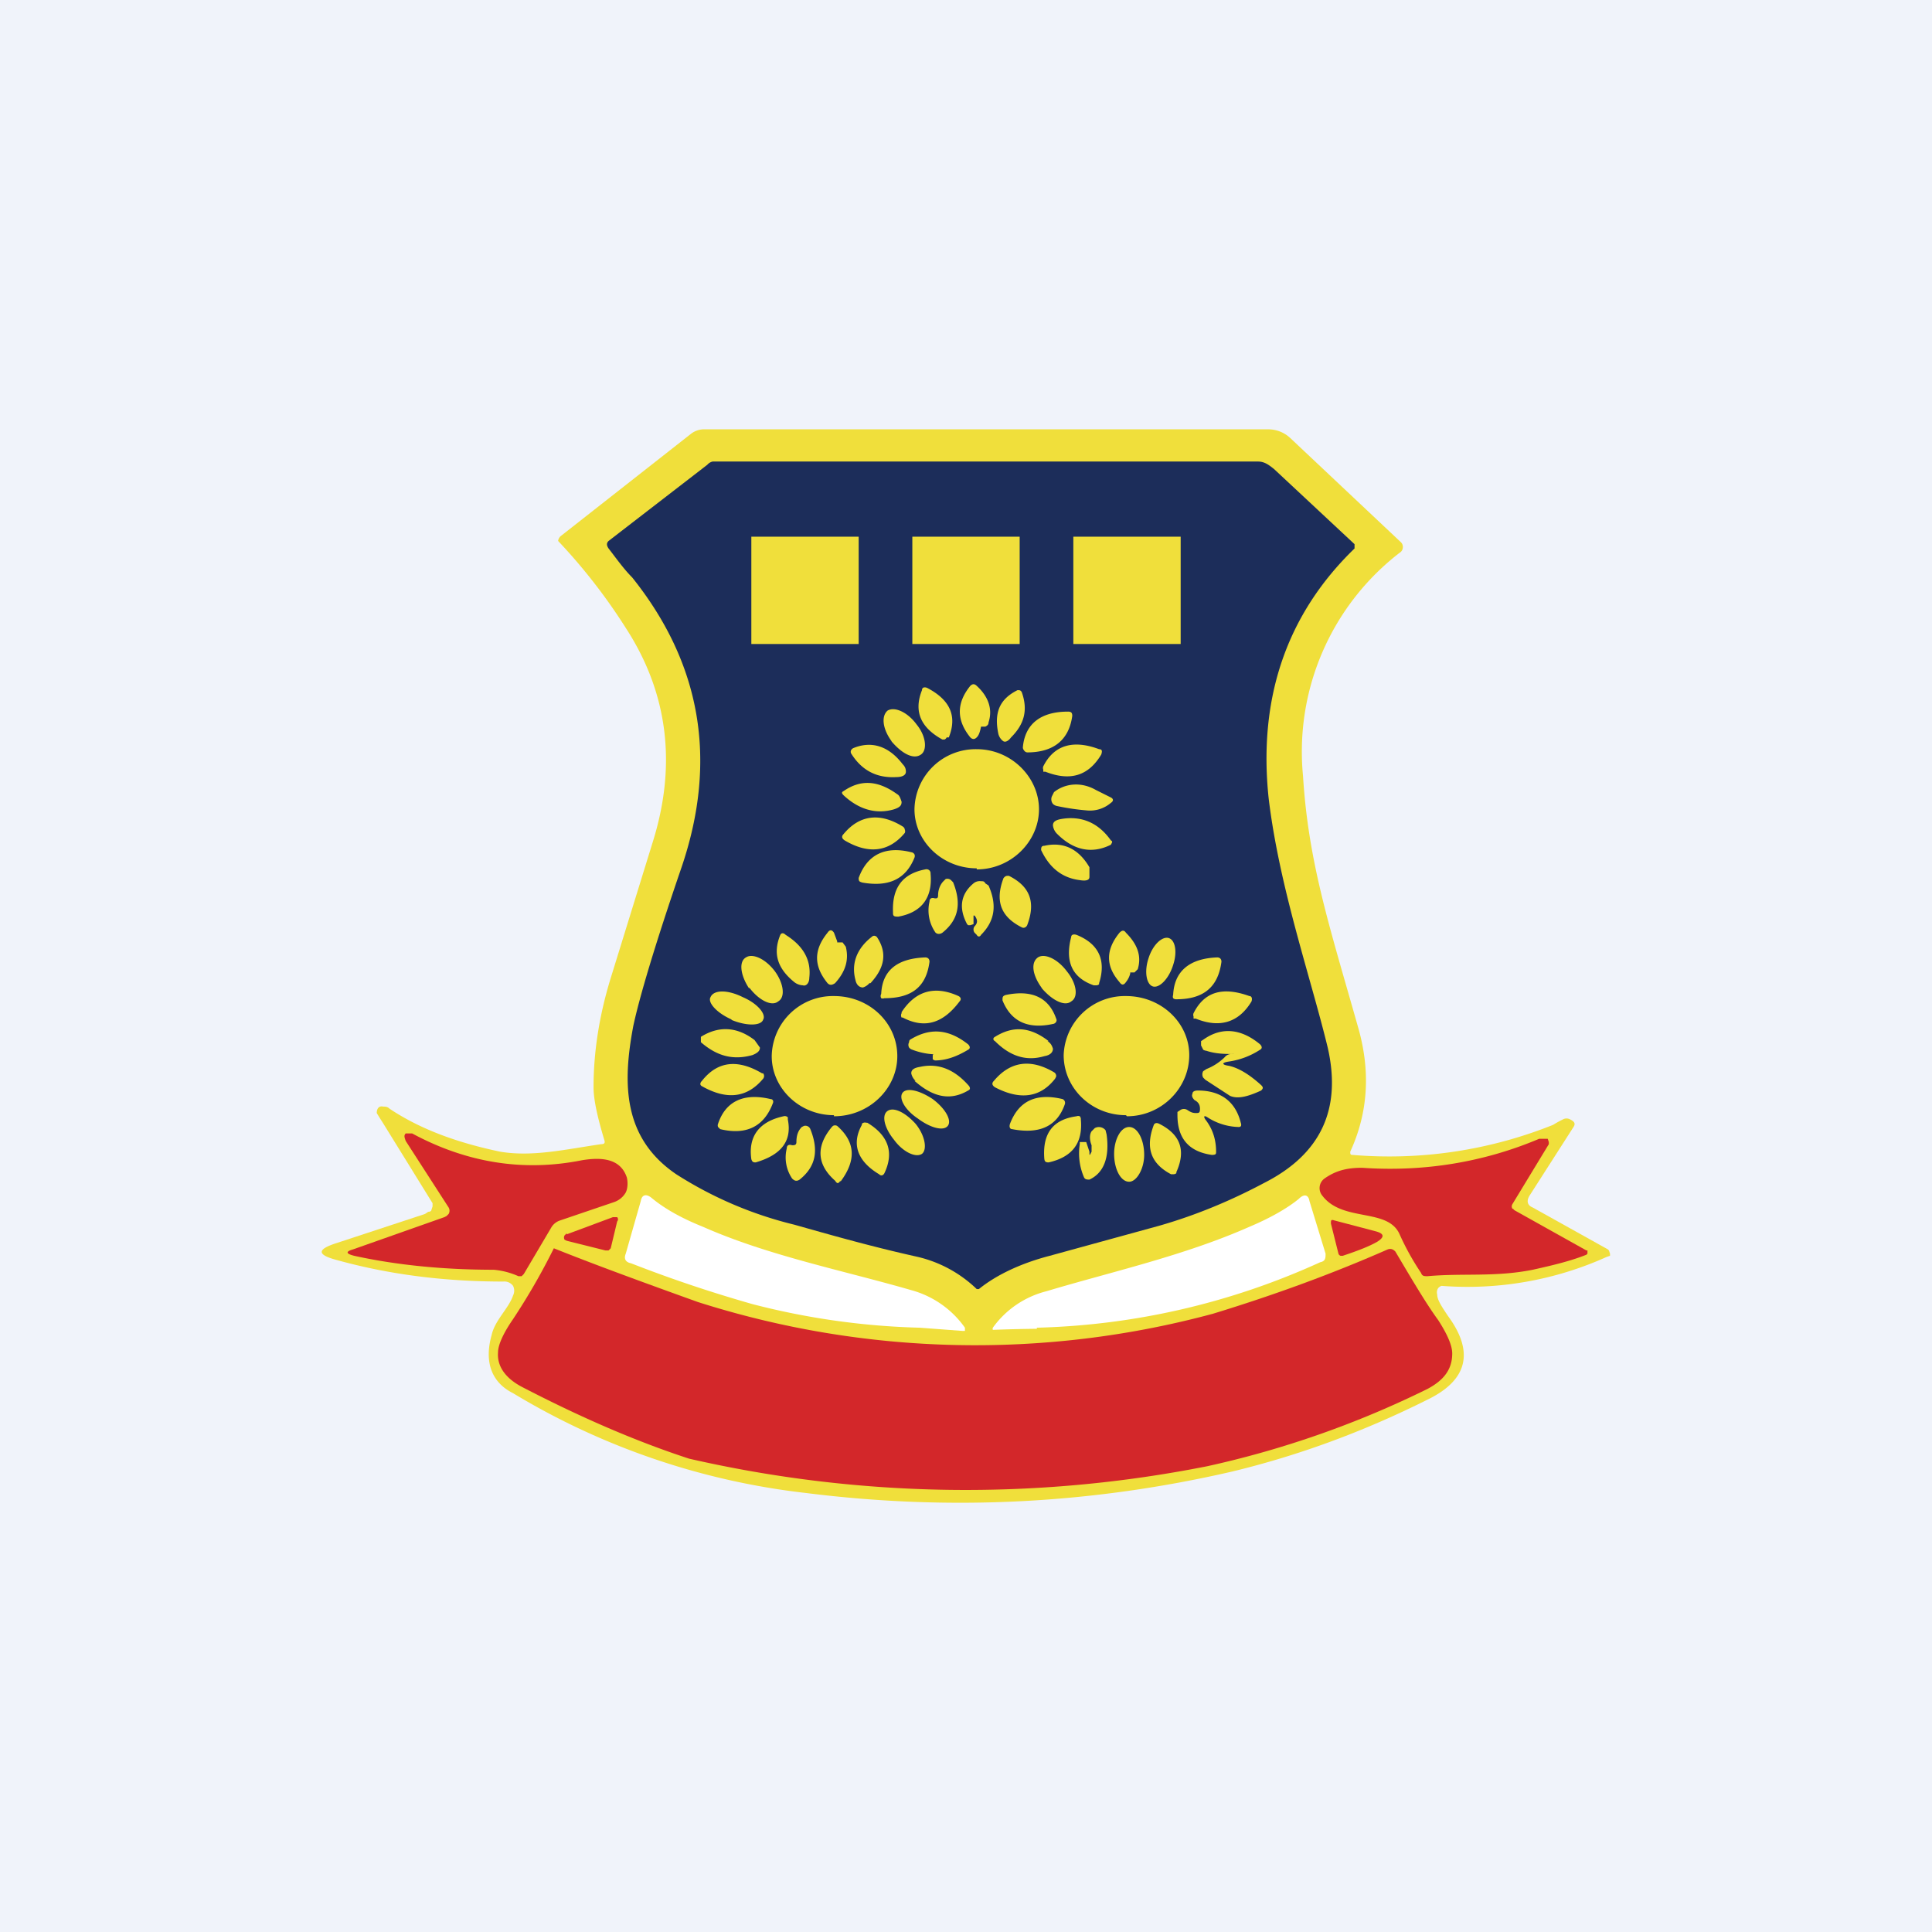 <!-- by TradingView --><svg width="18" height="18" viewBox="0 0 18 18" xmlns="http://www.w3.org/2000/svg"><path fill="#F0F3FA" d="M0 0h18v18H0z"/><path d="M14.47 10.48a.96.96 0 0 1 .09-.05.07.07 0 0 1 .07 0c.04.02.05.04.03.07l-.41.64c-.03.05-.02.09.03.11l.7.39.01.01.01.03v.02l-.03.01a3.15 3.15 0 0 1-1.54.27.08.08 0 0 0-.03.02.07.07 0 0 0-.01.06c0 .05.04.11.1.2.25.34.18.6-.19.78-.6.3-1.2.52-1.82.67-1.3.3-2.62.37-3.97.2a6.75 6.75 0 0 1-2.73-.93c-.2-.1-.27-.29-.2-.54.03-.14.16-.25.2-.37a.1.1 0 0 0 0-.09.1.1 0 0 0-.09-.04c-.57 0-1.08-.07-1.55-.2-.19-.05-.19-.1 0-.16l.82-.27.03-.02c.02 0 .03-.01.03-.02l.01-.03v-.03l-.47-.76a2.55 2.55 0 0 1-.05-.08c0-.04.02-.07.06-.06.02 0 .04 0 .06.02.3.2.65.32 1.03.4.3.05.6-.02.94-.07.03 0 .04-.01.03-.04-.06-.2-.1-.37-.1-.49 0-.32.05-.67.17-1.05l.38-1.23c.23-.73.14-1.4-.25-2a5.34 5.34 0 0 0-.63-.81.07.07 0 0 1 .03-.05l1.21-.95A.2.2 0 0 1 6.57 4h5.25a.3.3 0 0 1 .2.08l1.03.97a.06.06 0 0 1 .02.05.06.06 0 0 1-.03.05 2.34 2.34 0 0 0-.9 2.08c.05.81.25 1.41.51 2.33.12.41.1.8-.07 1.17 0 .02 0 .03.02.03a4.1 4.1 0 0 0 1.87-.28Z" fill="#F0DF3B"/><path d="M9.12 12.01H9.1a1.18 1.18 0 0 0-.55-.3c-.45-.1-.83-.21-1.15-.3a3.63 3.63 0 0 1-1.1-.47c-.5-.34-.5-.85-.4-1.38.06-.28.21-.78.45-1.48.34-1 .18-1.9-.46-2.7-.08-.08-.15-.18-.22-.27-.02-.03-.02-.05 0-.07l.92-.71a.09.09 0 0 1 .05-.03h5.08c.06 0 .1.03.15.07l.75.7v.04c-.63.61-.9 1.39-.8 2.33.1.83.39 1.66.55 2.32.13.57-.06.99-.59 1.26-.3.16-.63.3-.98.4l-1.02.28c-.27.07-.5.18-.66.31Z" fill="#1C2D5A"/><path d="M9.16 6.77h-.02c-.01.05-.02.08-.04.1-.02.02-.04.02-.06 0-.13-.16-.13-.32 0-.48.02-.02.04-.02.06 0 .11.1.15.22.11.34 0 .02-.01.03-.03.04h-.02ZM8.64 6.41c.21.11.28.26.2.46h-.02a.04.04 0 0 1-.02.02h-.02c-.2-.11-.27-.26-.19-.46 0-.03.03-.03.05-.02ZM9.3 6.83c-.04-.2.02-.32.18-.4.02 0 .03 0 .04.02.06.17.02.3-.1.42-.03.04-.06.05-.08.03a.12.12 0 0 1-.04-.07ZM8.3 6.9c.1.12.21.18.28.13.06-.04.05-.17-.04-.28-.08-.11-.2-.17-.27-.13-.06.05-.05.17.04.29ZM9.95 6.63c.03 0 .04.01.04.04-.03.22-.17.34-.42.34a.04.04 0 0 1-.03-.02.04.04 0 0 1-.01-.03c.02-.21.16-.33.42-.33Z" fill="#F0DF3B"/><path d="M10.24 6.98c.03 0 .03.02.02.05-.12.2-.29.25-.52.16h-.02v-.02a.04.04 0 0 1 0-.03c.1-.2.28-.25.52-.16ZM8.41 7.12c.02.02.03.04.03.07 0 .03-.03.05-.09.05-.18.01-.32-.06-.42-.22-.01-.02 0-.04.02-.05.17-.07.33-.02.46.15ZM9.1 8.1c.32 0 .58-.26.58-.56 0-.3-.26-.56-.58-.56a.57.57 0 0 0-.58.56c0 .3.26.55.58.55ZM8.36 7.4c.02.01.03.04.04.07 0 .03-.01.05-.07.07-.17.05-.33 0-.47-.13-.02-.02-.02-.03 0-.04.16-.11.32-.1.5.03ZM10.12 7.55a2.22 2.22 0 0 1-.27-.04.08.08 0 0 1-.04-.02.07.07 0 0 1-.01-.07l.02-.04c.1-.08.25-.1.39-.02l.14.07c.02.01.03.03 0 .05a.3.3 0 0 1-.23.07ZM7.87 7.83c-.03-.02-.03-.04-.01-.06.15-.18.34-.2.55-.07a.04.04 0 0 1 .02.03.04.04 0 0 1 0 .03c-.15.18-.34.2-.56.07ZM9.85 7.77a.13.13 0 0 1-.04-.08c0-.03.02-.05.08-.06.18-.03.34.03.46.2.02.01.01.02 0 .04-.18.09-.35.05-.5-.1Z" fill="#F0DF3B"/><path d="M10.15 8.09v.08c0 .03-.03.04-.09.03-.16-.02-.28-.11-.36-.28 0-.02 0-.04.03-.04.18-.04.32.03.42.2ZM8.04 8.22C8 8.22 8 8.2 8 8.18c.08-.22.25-.3.49-.24a.04.04 0 0 1 .03.02.04.04 0 0 1 0 .03c-.08.2-.24.28-.5.23Z" fill="#F0DF3B"/><path d="M8.32 8.5c-.01-.23.09-.36.3-.4a.04.04 0 0 1 .04.01.04.04 0 0 1 .01.03c.02.22-.08.36-.3.4-.03 0-.05 0-.05-.03ZM9.57 8.62c-.01.02-.03.03-.05.02-.2-.1-.25-.25-.17-.46l.01-.01a.04.04 0 0 1 .03-.01h.01c.2.1.25.25.17.46ZM8.74 8.34c0-.05.02-.1.05-.13l.02-.02a.05.05 0 0 1 .05.01l.02.02c.08.2.05.35-.1.47-.03.02-.06.01-.07-.01a.36.36 0 0 1-.05-.28c0-.03.02-.04.05-.03.02 0 .03 0 .03-.03ZM9.07 8.54v.07l-.03.01h-.02l-.01-.01c-.08-.15-.06-.28.06-.38a.09.09 0 0 1 .07-.02c.02 0 .03 0 .04.02l.03.02c.08.18.06.33-.07.46-.01.02-.03.02-.04 0l-.02-.02a.05.05 0 0 1 0-.06c.03-.03.03-.06 0-.1h-.01ZM7.82 8.78h.03l.03.04c.03.12 0 .23-.1.34-.03.02-.05.02-.07 0-.13-.16-.13-.31 0-.47.02-.03.04-.03.06 0l.03.08v.01h.02ZM10.54 9.07v-.01h-.01v.01a.2.2 0 0 1-.04.08c-.02.03-.04.03-.06 0-.13-.15-.13-.3 0-.46.02-.02.04-.03.06 0 .1.1.15.21.11.34l-.03.03h-.03ZM7.4 9.15c-.16-.13-.2-.27-.13-.44.01-.02.03-.02.05 0 .16.1.24.23.22.4 0 .05-.03.08-.06.07a.14.14 0 0 1-.08-.03ZM9.98 8.73c0-.02.02-.03.05-.02.2.08.28.23.21.45v.01a.04.04 0 0 1-.03.01h-.02c-.2-.07-.27-.22-.21-.45ZM8.1 9.16a.13.13 0 0 1-.06.04c-.03 0-.06-.02-.07-.07-.04-.15.01-.29.15-.4.02-.02.04-.01.05 0 .1.15.07.29-.06.43ZM10.7 8.93c-.04.12-.02.24.04.26.06.02.15-.07.19-.2.04-.12.02-.23-.04-.25-.06-.02-.15.06-.19.19ZM6.98 9.2c.09.12.21.18.27.13.07-.04.05-.17-.03-.28-.09-.12-.21-.17-.27-.13-.07.04-.05.17.03.29ZM8.62 8.92c.03 0 .04.02.04.04-.03.23-.16.34-.42.34a.04.04 0 0 1-.03 0 .04.04 0 0 1 0-.04c.01-.22.15-.33.41-.34ZM9.7 9.2c.1.12.22.18.28.13.07-.04.05-.17-.04-.28-.09-.12-.21-.17-.27-.13-.07.05-.05.17.04.29ZM11.34 8.92c.03 0 .04.02.04.04-.03.23-.16.35-.42.35a.04.04 0 0 1-.03-.01.04.04 0 0 1 0-.03c.01-.22.15-.34.41-.35ZM6.81 9.5c.14.06.28.06.3 0 .03-.05-.05-.15-.19-.21-.14-.07-.27-.07-.3 0-.03.05.06.15.2.21ZM8.94 9.33c-.15.2-.32.26-.53.15H8.4a.04.04 0 0 1 0-.04v-.01c.13-.2.31-.25.53-.15.02.01.03.03.01.05ZM9.37 9.27c.24-.05.4.02.47.22a.03.03 0 0 1 0 .03.04.04 0 0 1-.03.02c-.23.05-.39-.02-.47-.22 0-.03 0-.04.03-.05Z" fill="#F0DF3B"/><path d="M11.64 9.28c.02 0 .03.02.02.05-.12.2-.3.25-.52.16h-.02v-.02a.04.04 0 0 1 0-.03c.1-.2.27-.25.52-.16ZM7.77 10.4c.33 0 .59-.26.59-.56 0-.31-.26-.56-.59-.56a.57.57 0 0 0-.58.56c0 .3.26.55.58.55ZM10.5 10.4c.32 0 .58-.26.58-.57 0-.3-.26-.55-.59-.55a.57.57 0 0 0-.58.55c0 .31.26.56.58.56ZM7.03 9.69l.05.07c0 .03-.02.05-.07.07-.18.05-.33.01-.48-.12v-.05c.16-.1.33-.1.5.03ZM8.8 9.82a.65.65 0 0 1-.3-.04.06.06 0 0 1-.03-.02.05.05 0 0 1 0-.05c0-.01 0-.02.02-.03.17-.1.34-.1.53.05.02.02.02.04 0 .05-.1.06-.2.1-.31.1l-.02-.01v-.03c0-.01 0-.02.02-.02h.1ZM9.76 9.7c.03.02.04.04.05.07 0 .03-.02.06-.08.07-.17.05-.32 0-.46-.14-.02-.01-.02-.03 0-.04.16-.1.32-.1.5.04ZM11.5 9.82c-.08 0-.17 0-.26-.03a.07.07 0 0 1-.03-.01l-.02-.04V9.7l.03-.02c.16-.11.34-.1.52.05.02.02.02.04 0 .05a.72.72 0 0 1-.29.11c-.07.01-.07.03 0 .04.09.02.19.08.3.18.02.02.02.03 0 .05-.13.06-.22.08-.29.05l-.23-.15-.02-.02a.06.06 0 0 1 0-.06l.03-.02a.51.51 0 0 0 .17-.11.08.08 0 0 1 .06-.03.36.36 0 0 0 .03 0ZM6.54 10.12c-.02-.01-.02-.03 0-.05.15-.19.34-.2.56-.07h.01a.04.04 0 0 1 0 .05c-.15.18-.34.2-.57.07ZM9.27 10.13c-.03-.02-.03-.04-.01-.06.15-.18.34-.21.56-.08a.04.04 0 0 1 .02.03v.01l-.01.02c-.14.18-.33.2-.56.08ZM8.53 10.07a.13.13 0 0 1-.04-.07c0-.03.02-.05.08-.06.18-.04.33.03.46.18.01.02.01.03-.01.04-.17.1-.33.06-.5-.09ZM8.55 10.42c.12.09.24.12.28.07.04-.05-.02-.16-.14-.25-.12-.08-.24-.11-.28-.06-.04.05.02.16.14.24ZM11.23 10.43c.07.09.1.19.1.3 0 .02 0 .03-.04.03-.21-.03-.32-.15-.32-.37v-.03l.03-.02a.06.06 0 0 1 .06 0c.03.02.05.03.08.03s.04 0 .04-.04c0-.03-.01-.06-.05-.08-.02-.02-.03-.04-.02-.06 0-.02.02-.03.05-.03.21 0 .35.1.4.3.01.03 0 .04-.02.04a.56.56 0 0 1-.29-.09c-.03-.02-.04-.01-.02.02Z" fill="#F0DF3B"/><path d="M9.43 10.52c-.02 0-.03-.02-.02-.05.08-.21.24-.29.49-.23a.04.04 0 0 1 .02.02.04.04 0 0 1 0 .03c-.07.2-.23.28-.49.23ZM7.18 10.24c.02 0 .03.02.02.04-.08.21-.24.3-.49.24l-.01-.01-.01-.01a.04.04 0 0 1 0-.03c.07-.21.24-.29.49-.23ZM8.33 10.62c.08.11.2.17.26.13.05-.04.03-.17-.06-.28-.09-.1-.2-.16-.26-.12-.06.04-.03.16.06.27Z" fill="#F0DF3B"/><path d="M7.05 10.83c-.03 0-.04 0-.05-.03-.03-.21.07-.35.3-.4a.04.04 0 0 1 .04.01v.02c.04.2-.06.33-.3.4ZM9.73 10.8c-.02-.24.08-.37.3-.4a.04.04 0 0 1 .03 0 .04.04 0 0 1 .01.03c.02.22-.08.35-.3.4-.03 0-.04-.01-.04-.04ZM8.19 10.94c-.2-.12-.26-.28-.16-.46v-.01a.04.04 0 0 1 .04-.01h.01c.2.12.25.28.16.47-.01.02-.03.03-.05.01ZM10.75 10.48c.01-.02.03-.02.05-.01.2.1.25.25.16.45v.01a.04.04 0 0 1-.03.01h-.02c-.19-.1-.24-.25-.16-.46Z" fill="#F0DF3B"/><path d="M7.38 10.67c.02 0 .04 0 .04-.03 0-.05.01-.1.05-.14l.02-.01a.05.05 0 0 1 .06.03c.08.2.05.35-.1.47-.03.02-.05.01-.07-.01a.35.35 0 0 1-.05-.28c0-.03.02-.04.05-.03Z" fill="#F0DF3B"/><path d="M7.83 11c-.02.03-.03.03-.05 0-.17-.15-.18-.32-.03-.5l.01-.01a.04.04 0 0 1 .04 0c.17.15.18.32.03.52ZM10.17 10.73v-.06c-.02-.05-.02-.1 0-.13l.03-.03a.08.08 0 0 1 .1.02l.01.04c.03.22-.03.36-.16.42-.02 0-.04 0-.05-.02a.56.56 0 0 1-.04-.31v-.02h.06l.03.09c0 .04 0 .04.02 0ZM10.38 10.75c0 .14.06.26.14.26.07 0 .14-.12.14-.25 0-.14-.06-.26-.14-.26-.08 0-.14.12-.14.25Z" fill="#F0DF3B"/><path d="m4.14 11.34.02-.01.02-.02a.06.06 0 0 0 0-.06l-.4-.62c-.01-.03-.02-.05 0-.07h.06c.5.27 1.03.36 1.58.25.18-.03.36-.02.42.16.01.04.01.1-.01.14a.2.2 0 0 1-.11.09l-.5.17a.15.15 0 0 0-.08.06l-.26.44-.02.02h-.03a.72.72 0 0 0-.23-.06c-.45 0-.89-.04-1.3-.13-.08-.02-.08-.04-.01-.06l.85-.3ZM14.1 11.27l.68.38h.01v.03l-.01.01c-.15.06-.32.1-.5.14-.35.07-.65.03-.98.06-.03 0-.05 0-.06-.03a2.4 2.4 0 0 1-.2-.36c-.11-.25-.53-.11-.72-.36a.11.11 0 0 1 .02-.16c.1-.07.2-.1.35-.1.57.04 1.13-.05 1.65-.27h.08l.01.03v.02l-.34.56a.04.04 0 0 0 0 .04l.02.01Z" fill="#D3272A"/><path d="M8.57 12.37a6.9 6.9 0 0 1-1.56-.22c-.35-.1-.72-.22-1.13-.38-.05-.01-.07-.04-.05-.09l.14-.49c.01-.06.05-.07.1-.03.12.1.28.19.48.27.61.27 1.32.41 1.94.59a.9.9 0 0 1 .5.35v.03h-.02l-.4-.03ZM9.66 12.38a14.48 14.48 0 0 0-.41.01.03.03 0 0 1 0-.02.88.88 0 0 1 .5-.34c.6-.18 1.28-.33 1.89-.6.19-.08.35-.17.46-.26.05-.05.09-.04.1.02l.15.49c0 .04 0 .07-.05.08a6.77 6.77 0 0 1-2.64.61Z" fill="#fff"/><path d="m5.28 11.5.43-.16h.04a.03.03 0 0 1 0 .04l-.06.25-.02.02h-.03l-.36-.09-.02-.01a.04.04 0 0 1 0-.04l.02-.02ZM12.47 11.68l-.07-.28c0-.03 0-.04.03-.03l.38.1c.08.02.1.05.02.1-.07.04-.17.08-.32.13h-.02a.03.03 0 0 1-.02-.02Z" fill="#D3272A"/><path d="M5.16 11.63c.4.16.84.32 1.34.5a8.5 8.5 0 0 0 4.8.11c.59-.18 1.13-.38 1.63-.6.03-.01.05 0 .07.02.16.27.29.49.4.64.09.14.13.24.13.31 0 .15-.08.25-.23.33a9 9 0 0 1-2.05.72 11.55 11.55 0 0 1-4.83-.07c-.52-.17-1.04-.4-1.56-.67-.15-.08-.23-.19-.22-.32 0-.07.05-.18.14-.31a6.11 6.11 0 0 0 .38-.66Z" fill="#D3272A"/><path fill="#F0DF3B" d="M7 5h1v1H7zM8.5 5h1v1h-1zM10 5h1v1h-1z"/></svg>